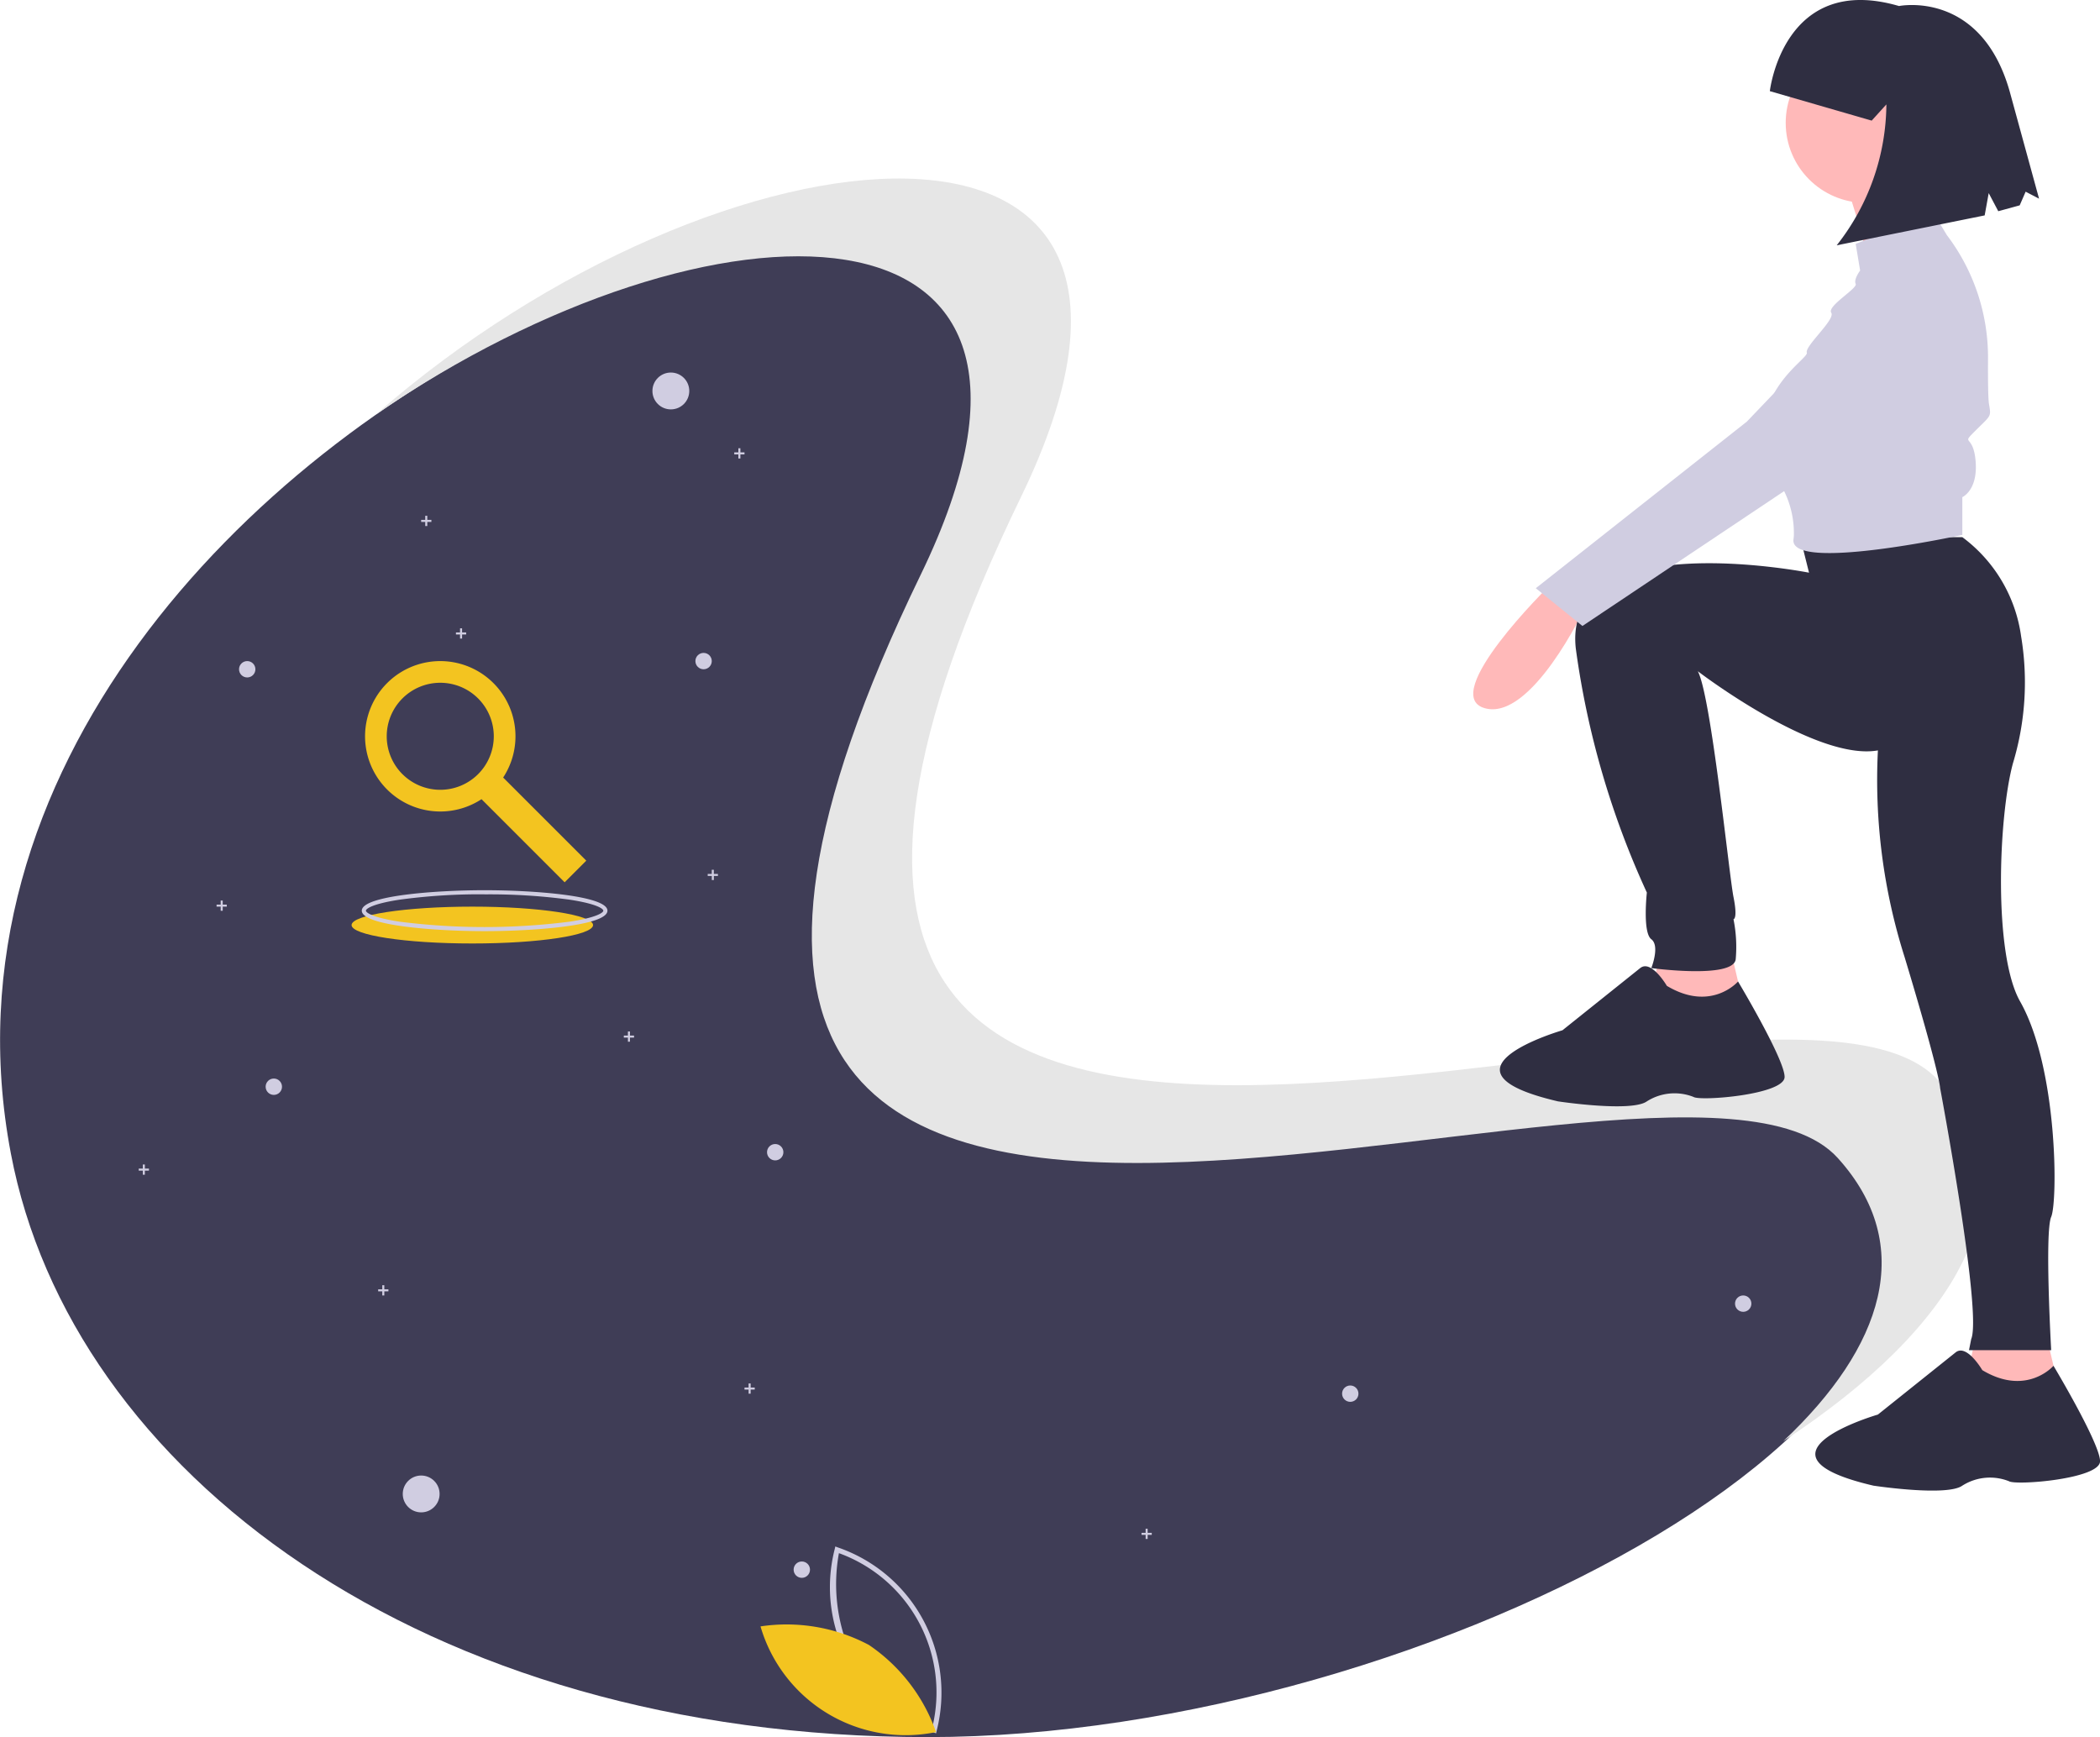 <?xml version="1.0" encoding="UTF-8" standalone="no"?>
<svg
   width="256"
   height="211.778"
   version="1.1"
   id="svg78"
   sodipodi:docname="search.svg"
   inkscape:version="1.1.2 (0a00cf5339, 2022-02-04)"
   xmlns:inkscape="http://www.inkscape.org/namespaces/inkscape"
   xmlns:sodipodi="http://sodipodi.sourceforge.net/DTD/sodipodi-0.dtd"
   xmlns="http://www.w3.org/2000/svg"
   xmlns:svg="http://www.w3.org/2000/svg">
  <defs
     id="defs82" />
  <sodipodi:namedview
     id="namedview80"
     pagecolor="#ffffff"
     bordercolor="#666666"
     borderopacity="1.0"
     inkscape:pageshadow="2"
     inkscape:pageopacity="0.0"
     inkscape:pagecheckerboard="0"
     showgrid="false"
     inkscape:zoom="5.1792599"
     inkscape:cx="73.562634"
     inkscape:cy="60.722962"
     inkscape:window-width="2560"
     inkscape:window-height="1376"
     inkscape:window-x="1920"
     inkscape:window-y="30"
     inkscape:window-maximized="1"
     inkscape:current-layer="svg78"
     height="423.555px" />
  <g
     data-name="Group 107"
     id="g76"
     transform="matrix(1.741,0,0,1.741,-0.007,2.6498724e-4)">
    <path
       data-name="Path 574"
       d="m 129.164,80.771 c 15.139,16.742 -28.745,40.869 -64.2,40.869 -35.455,0 -59.992,-18.694 -64.2,-40.869 -10.215,-53.765 87.038,-87.938 64.2,-40.869 -33.287,68.61 52.278,27.684 64.2,40.869 z"
       fill="#3f3d56"
       id="path2" />
    <circle
       data-name="Ellipse 129"
       cx="1.29"
       cy="1.29"
       r="1.29"
       transform="translate(45.687,26.087)"
       fill="#d0cde1"
       id="circle4" />
    <circle
       data-name="Ellipse 130"
       cx="1.29"
       cy="1.29"
       r="1.29"
       transform="translate(28.205,103.323)"
       fill="#d0cde1"
       id="circle6" />
    <circle
       data-name="Ellipse 131"
       cx="0.573"
       cy="0.573"
       r="0.573"
       transform="translate(48.696,45.719)"
       fill="#d0cde1"
       id="circle8" />
    <circle
       data-name="Ellipse 132"
       cx="0.573"
       cy="0.573"
       r="0.573"
       transform="translate(18.604,75.524)"
       fill="#d0cde1"
       id="circle10" />
    <circle
       data-name="Ellipse 133"
       cx="0.573"
       cy="0.573"
       r="0.573"
       transform="translate(93.977,97.018)"
       fill="#d0cde1"
       id="circle12" />
    <circle
       data-name="Ellipse 134"
       cx="0.573"
       cy="0.573"
       r="0.573"
       transform="translate(16.741,46.292)"
       fill="#d0cde1"
       id="circle14" />
    <path
       data-name="Path 575"
       d="m 52.134,31.676 h -0.287 v -0.287 h -0.143 v 0.287 h -0.287 v 0.143 h 0.287 v 0.287 h 0.143 v -0.287 h 0.287 z"
       fill="#d0cde1"
       id="path16" />
    <path
       data-name="Path 576"
       d="M 30.21,36.405 H 29.923 V 36.118 H 29.78 v 0.287 h -0.287 v 0.143 h 0.287 v 0.287 h 0.143 v -0.287 h 0.287 z"
       fill="#d0cde1"
       id="path18" />
    <path
       data-name="Path 577"
       d="m 15.881,63.345 h -0.282 v -0.287 h -0.143 v 0.287 h -0.287 v 0.143 h 0.287 v 0.287 h 0.143 v -0.287 h 0.287 z"
       fill="#d0cde1"
       id="path20" />
    <circle
       data-name="Ellipse 135"
       cx="0.573"
       cy="0.573"
       r="0.573"
       transform="translate(55.574,109.342)"
       fill="#d0cde1"
       id="circle22" />
    <circle
       data-name="Ellipse 136"
       cx="0.573"
       cy="0.573"
       r="0.573"
       transform="translate(53.711,80.11)"
       fill="#d0cde1"
       id="circle24" />
    <circle
       data-name="Ellipse 137"
       cx="0.573"
       cy="0.573"
       r="0.573"
       transform="translate(121.49,90.714)"
       fill="#d0cde1"
       id="circle26" />
    <path
       data-name="Path 578"
       d="m 52.851,97.162 h -0.287 v -0.287 h -0.143 v 0.287 h -0.287 v 0.143 h 0.287 v 0.287 h 0.143 v -0.287 h 0.287 z"
       fill="#d0cde1"
       id="path28" />
    <path
       data-name="Path 579"
       d="m 80.65,107.336 h -0.286 v -0.286 h -0.143 v 0.286 h -0.287 v 0.143 h 0.287 v 0.287 h 0.143 v -0.287 h 0.286 z"
       fill="#d0cde1"
       id="path30" />
    <path
       data-name="Path 580"
       d="M 10.434,81.83 H 10.147 V 81.543 H 10.004 V 81.83 H 9.717 v 0.143 h 0.287 v 0.286 h 0.143 v -0.286 h 0.287 z"
       fill="#d0cde1"
       id="path32" />
    <path
       data-name="Path 581"
       d="m 50.272,61.195 h -0.287 v -0.287 h -0.143 v 0.287 h -0.284 v 0.143 h 0.287 v 0.287 h 0.143 v -0.287 h 0.287 z"
       fill="#d0cde1"
       id="path34" />
    <path
       data-name="Path 582"
       d="m 32.646,44.286 h -0.287 v -0.287 h -0.143 v 0.287 h -0.287 v 0.143 h 0.287 v 0.287 h 0.143 v -0.287 h 0.287 z"
       fill="#d0cde1"
       id="path36" />
    <path
       data-name="Path 583"
       d="m 44.401,72.515 h -0.287 v -0.287 h -0.143 v 0.287 h -0.287 v 0.143 h 0.287 v 0.287 h 0.143 v -0.287 h 0.287 z"
       fill="#d0cde1"
       id="path38" />
    <path
       data-name="Path 584"
       d="m 27.201,90.284 h -0.287 v -0.287 h -0.143 v 0.287 h -0.287 v 0.143 h 0.287 v 0.287 h 0.143 v -0.287 h 0.287 z"
       fill="#d0cde1"
       id="path40" />
    <ellipse
       data-name="Ellipse 138"
       cx="8.454"
       cy="1.29"
       rx="8.454"
       ry="1.29"
       transform="translate(24.622,63.487)"
       fill="#f3c420"
       id="ellipse42" />
    <path
       data-name="Path 585"
       d="m 33.937,65.203 c -3.456,0 -8.6,-0.382 -8.6,-1.433 0,-1.051 5.142,-1.433 8.6,-1.433 3.458,0 8.6,0.382 8.6,1.433 0,1.051 -5.144,1.433 -8.6,1.433 z m 0,-2.579 A 41.61,41.61 0 0 0 27.98,63 c -1.863,0.284 -2.355,0.628 -2.355,0.77 0,0.142 0.492,0.486 2.355,0.77 a 47.349,47.349 0 0 0 11.913,0 c 1.862,-0.284 2.355,-0.628 2.355,-0.77 0,-0.142 -0.492,-0.486 -2.355,-0.77 a 41.611,41.611 0 0 0 -5.956,-0.372 z"
       fill="#d0cde1"
       id="path44" />
    <path
       data-name="Path 587"
       d="M 135.711,75.641 C 123.784,62.457 38.224,103.382 71.506,34.774 86.342,4.191 50.482,7.906 26.343,29.007 49.718,12.956 77.934,12.494 64.484,40.219 c -33.282,68.61 52.283,27.684 64.2,40.869 5.547,6.135 3.169,13.261 -3.816,19.829 12.011,-7.871 17.972,-17.392 10.843,-25.276 z"
       fill="#e6e6e6"
       id="path46" />
    <path
       data-name="Path 588"
       d="m 65.549,121.377 -0.184,-0.069 a 10.753,10.753 0 0 1 -6.916,-12.825 l 0.044,-0.192 0.184,0.069 a 10.753,10.753 0 0 1 6.915,12.825 z m -5.843,-5.295 a 12.047,12.047 0 0 0 5.59,4.826 10.37,10.37 0 0 0 -6.551,-12.149 12.062,12.062 0 0 0 0.961,7.323 z"
       fill="#d0cde1"
       id="path48" />
    <path
       data-name="Path 589"
       d="m 60.847,115.188 a 12.29,12.29 0 0 1 4.7,6.1 10.582,10.582 0 0 1 -12.292,-7.4 12.291,12.291 0 0 1 7.592,1.3 z"
       fill="#f3c420"
       id="path50" />
    <path
       data-name="Path 590"
       d="m 108.473,41.035 c 0,0 -7.777,7.622 -4.511,8.555 3.266,0.933 7,-7 7,-7 z"
       fill="#ffb9b9"
       id="path52" />
    <path
       data-name="Path 591"
       d="m 116.25,66.701 -0.933,4.355 7,0.311 -1.089,-4.667 z"
       fill="#ffb9b9"
       id="path54" />
    <path
       data-name="Path 592"
       d="m 138.338,93.611 -0.933,4.355 7,0.311 -1.089,-4.667 z"
       fill="#ffb9b9"
       id="path56" />
    <path
       data-name="Path 593"
       d="m 126.05,37.613 0.622,2.489 c 0,0 -17.266,-3.422 -16.333,5.289 a 60.166,60.166 0 0 0 4.978,17.11 c 0,0 -0.311,2.8 0.311,3.267 0.622,0.467 0,2.022 0,2.022 0,0 5.755,0.778 5.911,-0.622 a 9.756,9.756 0 0 0 -0.156,-2.8 c 0,0 0.311,0 0,-1.556 -0.311,-1.556 -1.568,-14.1 -2.5,-15.811 0,0 8.256,6.323 12.612,5.545 a 40.993,40.993 0 0 0 1.867,14.466 c 2.489,8.244 2.489,9.177 2.489,9.177 0,0 2.955,15.711 2.178,17.577 l -0.156,0.778 h 5.755 c 0,0 -0.467,-8.244 0,-9.333 0.467,-1.089 0.467,-10.422 -2.178,-15.088 -1.873,-3.3 -1.524,-12.886 -0.5,-16.674 a 19.591,19.591 0 0 0 0.573,-8.884 10.407,10.407 0 0 0 -4.118,-6.952 z"
       fill="#2f2e41"
       id="path58" />
    <circle
       data-name="Ellipse 139"
       cx="5.6"
       cy="5.6"
       r="5.6"
       transform="translate(125.039,3.003)"
       fill="#ffb9b9"
       id="circle60" />
    <path
       data-name="Path 594"
       d="m 129.161,12.57 c 0,0 1.711,4.978 1.556,5.911 -0.155,0.933 4.978,-1.867 4.978,-1.867 0,0 -2.022,-4.978 -1.4,-6.378 z"
       fill="#ffb9b9"
       id="path62" />
    <path
       data-name="Path 595"
       d="m 135.383,14.899 -5.444,2.178 0.311,1.867 c 0,0 -0.467,0.622 -0.311,0.933 0.156,0.311 -2.022,1.555 -1.711,2.022 0.311,0.467 -1.867,2.333 -1.711,2.8 0.156,0.467 -4.978,3.267 -2.178,8.711 a 6.676,6.676 0 0 1 1.27,4.119 q -0.01,0.118 -0.025,0.237 c -0.311,2.333 11.822,-0.311 11.822,-0.311 v -2.644 c 0,0 1.089,-0.467 0.933,-2.489 -0.156,-2.022 -1.089,-1.089 0,-2.178 1.089,-1.089 1.089,-0.933 0.933,-1.867 -0.062,-0.373 -0.075,-1.713 -0.067,-3.188 a 14.154,14.154 0 0 0 -2.888,-8.634 z"
       fill="#d0cde1"
       id="path64" />
    <path
       data-name="Path 596"
       d="m 132.428,18.947 -10.111,10.577 -14.777,11.666 3.267,2.644 27.221,-18.2 c 0,0 2.333,-9.954 -5.6,-6.687 z"
       fill="#d0cde1"
       id="path66" />
    <path
       data-name="Path 597"
       d="m 116.717,69.034 c 0,0 -1.089,-1.867 -1.867,-1.244 l -5.444,4.355 c 0,0 -9.644,2.8 -0.311,4.978 0,0 5.133,0.778 6.222,0 a 3.609,3.609 0 0 1 3.267,-0.311 c 0.467,0.311 6.378,-0.156 6.378,-1.4 0,-1.244 -3.26,-6.683 -3.26,-6.683 0,0 -1.87,2.171 -4.985,0.305 z"
       fill="#2f2e41"
       id="path68" />
    <path
       data-name="Path 598"
       d="m 138.805,95.944 c 0,0 -1.089,-1.867 -1.867,-1.244 l -5.444,4.355 c 0,0 -9.644,2.8 -0.311,4.978 0,0 5.133,0.778 6.222,0 a 3.609,3.609 0 0 1 3.267,-0.311 c 0.467,0.311 6.378,-0.156 6.378,-1.4 0,-1.244 -3.26,-6.683 -3.26,-6.683 0,0 -1.874,2.172 -4.985,0.305 z"
       fill="#2f2e41"
       id="path70" />
    <path
       data-name="Path 599"
       d="m 123.928,6.382 c 0,0 0.947,-8.323 9.045,-5.96 0,0 5.729,-1.165 7.752,5.99 l 2.054,7.5 -0.94,-0.489 -0.416,0.956 -1.5,0.411 -0.67,-1.268 -0.282,1.561 -10.361,2.095 a 16.1,16.1 0 0 0 3.479,-9.867 l -1.029,1.135 z"
       fill="#2f2e41"
       id="path72" />
    <path
       data-name="Path 602"
       d="m 41.055,60.267 -5.82,-5.82 a 5.266,5.266 0 1 0 -1.515,1.515 l 5.82,5.82 z M 28.181,54.209 a 3.748,3.748 0 1 1 5.3,0 3.749,3.749 0 0 1 -5.3,-0.002 z"
       fill="#f3c420"
       id="path74" />
  </g>
</svg>
